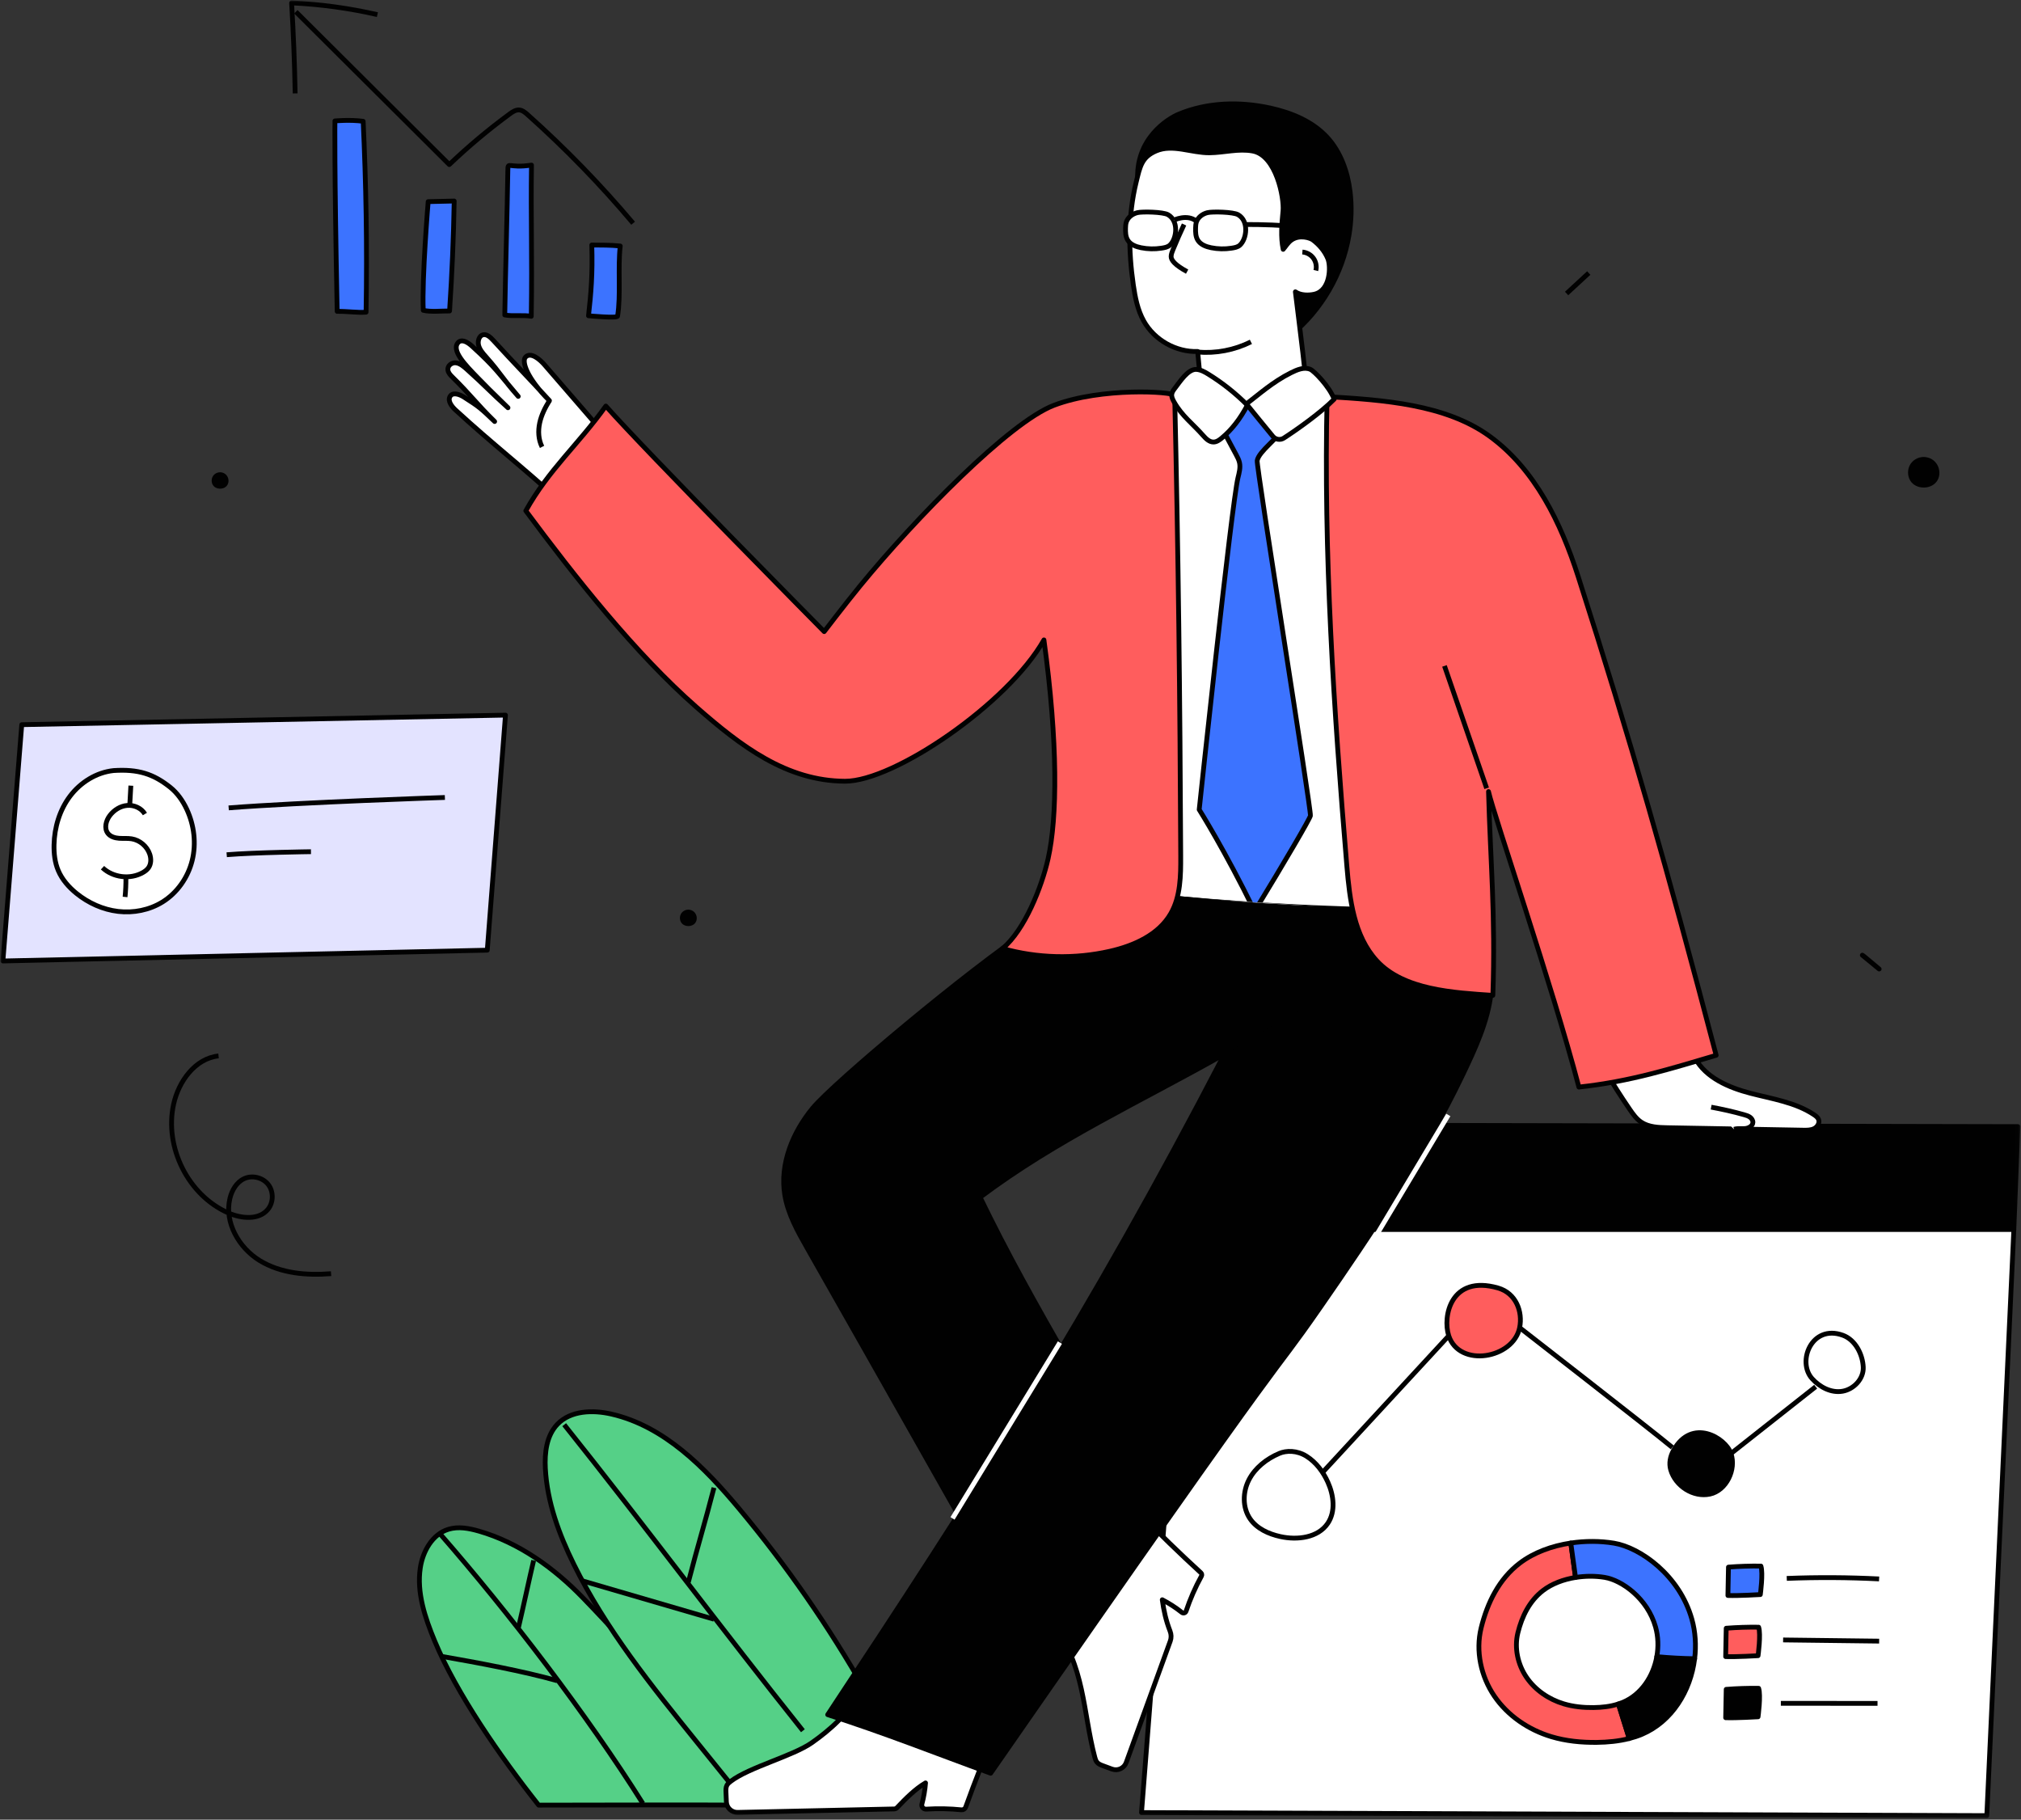 <svg width="421" height="379" viewBox="0 0 421 379" fill="none" xmlns="http://www.w3.org/2000/svg">
<rect x="0" y="0" width="421" height="379" fill="#333333" stroke="none"/>
<g clip-path="url(#clip0_107_366)">
<mask id="mask0_107_366" style="mask-type:luminance" maskUnits="userSpaceOnUse" x="0" y="0" width="421" height="379">
<path d="M420.965 0H0V378.765H420.965V0Z" fill="white"/>
</mask>
<g mask="url(#mask0_107_366)">
<path d="M237.011 37.779C236.398 28.902 243.295 24.728 245.494 23.802C251.472 21.286 258.266 21.112 264.601 22.501C269.022 23.471 273.425 25.279 276.484 28.613C279.287 31.669 280.733 35.778 281.24 39.893C281.615 42.935 281.513 46.032 281.001 49.054C279.638 57.097 275.277 64.596 268.961 69.758C268.326 70.277 267.551 70.802 266.752 70.62C266.262 70.507 265.871 70.145 265.521 69.785C262.564 66.754 260.605 62.917 258.507 59.239C253.349 50.193 246.827 41.526 237.011 37.779Z" fill="#010101" stroke="#010101" strokeWidth="1.212" strokeLinecap="round" stroke-linejoin="round"/>
<path d="M269.841 60.778C270.97 61.577 272.701 61.527 273.795 61.278C277.18 60.508 277.251 55.465 276.612 53.894C275.973 52.323 274.835 50.981 273.475 49.966C272.933 49.562 270.768 48.811 269.064 49.967C268.284 50.496 267.807 51.366 267.302 51.932C266.743 49.307 267.021 46.586 267.269 43.914C267.518 41.242 265.884 32.376 260.953 31.456C257.974 30.901 254.976 31.8 251.946 31.825C248.189 31.856 244.271 29.957 240.819 31.442C237.799 32.742 237.475 34.713 236.689 37.905C234.966 44.9 235.055 52.245 236.092 59.374C236.468 61.959 236.985 64.577 238.256 66.859C240.458 70.811 244.968 73.36 249.489 73.208C249.859 77.158 250.228 81.108 250.598 85.058C250.785 87.052 251.058 89.232 252.514 90.608C254.024 92.034 256.319 92.137 258.394 92.091C262.047 92.01 265.696 91.718 269.316 91.218C270.117 91.107 270.958 90.969 271.587 90.461C272.712 89.552 272.729 87.872 272.631 86.429C272.031 77.591 270.806 68.804 269.842 60.779L269.841 60.778Z" fill="white" stroke="#010101" strokeWidth="1.212" strokeLinecap="round" stroke-linejoin="round"/>
<path d="M260.581 71.202C257.164 72.915 253.269 73.658 249.461 73.327L260.581 71.202Z" fill="white"/>
<path d="M260.581 71.202C257.164 72.915 253.269 73.658 249.461 73.327" stroke="#010101" strokeWidth="1.212" strokeLinecap="round" stroke-linejoin="round"/>
<path d="M246.657 46.757C245.84 48.491 245.069 50.246 244.341 52.02C244.156 52.473 243.97 52.94 243.962 53.429C243.949 54.162 244.717 55.182 247.294 56.576" fill="white"/>
<path d="M246.657 46.757C245.84 48.491 245.069 50.246 244.341 52.02C244.156 52.473 243.97 52.94 243.962 53.429C243.949 54.162 244.717 55.182 247.294 56.576" stroke="#010101" strokeWidth="1.212" strokeLinecap="round" stroke-linejoin="round"/>
<path d="M271.303 52.496C272.203 52.562 273.065 53.041 273.597 53.772C274.129 54.502 274.32 55.469 274.108 56.346" fill="white"/>
<path d="M271.303 52.496C272.203 52.562 273.065 53.041 273.597 53.772C274.129 54.502 274.32 55.469 274.108 56.346" stroke="#010101" strokeWidth="1.212" strokeLinecap="round" stroke-linejoin="round"/>
<path d="M243.301 44.709C242.297 44.135 237.937 44.036 236.912 44.297C235.887 44.558 234.927 45.273 234.616 46.284C234.497 46.672 234.476 47.081 234.464 47.487C234.438 48.363 234.465 49.292 234.931 50.035C235.509 50.959 236.63 51.381 237.699 51.596C239.088 51.876 240.527 51.908 241.928 51.691C242.553 51.594 243.229 51.485 243.697 51.059C245.122 49.764 245.63 46.038 243.303 44.709H243.301Z" fill="white" stroke="#010101" strokeWidth="1.212" strokeLinecap="round" stroke-linejoin="round"/>
<path d="M257.895 44.709C256.891 44.135 252.531 44.036 251.506 44.297C250.48 44.558 249.521 45.273 249.21 46.284C249.09 46.672 249.069 47.081 249.058 47.487C249.032 48.363 249.059 49.292 249.524 50.035C250.103 50.959 251.224 51.381 252.293 51.596C253.682 51.876 255.121 51.908 256.521 51.691C257.147 51.594 257.822 51.485 258.291 51.059C259.716 49.764 260.224 46.038 257.897 44.709H257.895Z" fill="white" stroke="#010101" strokeWidth="1.212" strokeLinecap="round" stroke-linejoin="round"/>
<path d="M259.372 46.757C263.172 46.757 266.827 46.874 270.595 47.239C271.301 47.308 272.113 47.512 272.393 48.163" stroke="#010101" strokeWidth="1.212" strokeLinecap="round" stroke-linejoin="round"/>
<path d="M249.266 46.092C247.295 44.449 244.427 45.896 244.441 45.88L249.266 46.092Z" fill="white"/>
<path d="M249.266 46.092C247.295 44.449 244.427 45.896 244.441 45.88" stroke="#010101" strokeWidth="1.212" strokeLinecap="round" stroke-linejoin="round"/>
<path d="M129.402 94.427C123.791 87.898 119.035 82.507 113.425 75.979C112.563 74.976 110.578 73.168 109.459 74.394C108.661 75.266 109.701 78.731 114.457 83.437C109.738 78.279 107.491 76.067 102.772 70.908C102.176 70.256 101.417 69.544 100.626 69.728C99.815 69.917 99.469 71.019 99.695 71.913C99.921 72.808 100.547 73.53 101.148 74.208C104.598 78.098 104.506 78.668 107.957 82.558C103.579 77.422 103.314 76.65 98.388 72.147C97.571 71.401 96.439 70.625 95.584 71.2C93.736 72.837 97.013 76.088 99.511 78.669C100.942 80.148 102.32 81.539 105.819 84.927C102.202 81.683 100.889 80.165 97.265 76.931C96.585 76.323 95.85 75.69 94.997 75.574C94.144 75.459 93.193 76.128 93.301 77.058C93.369 77.649 93.815 78.115 94.231 78.523C98.089 82.307 99.181 84.006 103.04 87.79C100.2 85.085 99.892 84.763 96.645 82.704C95.681 82.092 94.241 81.618 93.719 82.621C93.236 83.548 94.116 84.68 94.907 85.407C102.695 92.56 108.875 97.27 116.662 104.423" fill="white"/>
<path d="M129.402 94.427C123.791 87.898 119.035 82.507 113.425 75.979C112.563 74.976 110.578 73.168 109.459 74.394C108.661 75.266 109.701 78.731 114.457 83.437C109.738 78.279 107.491 76.067 102.772 70.908C102.176 70.256 101.417 69.544 100.626 69.728C99.815 69.917 99.469 71.019 99.695 71.913C99.921 72.808 100.547 73.53 101.148 74.208C104.598 78.098 104.506 78.668 107.957 82.558C103.579 77.422 103.314 76.65 98.388 72.147C97.571 71.401 96.439 70.625 95.584 71.2C93.736 72.837 97.013 76.088 99.511 78.669C100.942 80.148 102.32 81.539 105.819 84.927C102.202 81.683 100.889 80.165 97.265 76.931C96.585 76.323 95.85 75.69 94.997 75.574C94.144 75.459 93.193 76.128 93.301 77.058C93.369 77.649 93.815 78.115 94.231 78.523C98.089 82.307 99.181 84.006 103.04 87.79C100.2 85.085 99.892 84.763 96.645 82.704C95.681 82.092 94.241 81.618 93.719 82.621C93.236 83.548 94.116 84.68 94.907 85.407C102.695 92.56 108.875 97.27 116.662 104.423" stroke="#010101" strokeWidth="1.212" strokeLinecap="round" stroke-linejoin="round"/>
<path d="M114.457 83.436C113.558 84.882 112.78 86.428 112.422 88.091C112.064 89.755 112.151 91.555 112.916 93.076" stroke="#010101" strokeWidth="1.212" strokeLinecap="round" stroke-linejoin="round"/>
<path d="M138.434 352.821C133.559 345.621 127.493 339.061 121.447 332.812C115.4 326.564 108.093 321.298 99.738 318.894C97.689 318.304 95.484 317.894 93.443 318.509C90.087 319.523 88.077 323.079 87.555 326.546C86.773 331.73 88.538 336.94 90.547 341.782C95.058 352.657 104.279 365.964 112.21 375.971C123.864 375.971 143.391 375.874 156.71 375.973C159.409 375.993 148.176 364.452 138.434 352.821H138.434Z" fill="#55D087" stroke="#010101" strokeWidth="1.212" strokeLinecap="round" stroke-linejoin="round"/>
<path d="M180.283 352.164C172.661 338.775 163.844 326.065 153.972 314.236C146.778 305.616 138.351 297.06 127.412 294.532C123.49 293.625 118.854 293.754 116.083 296.674C113.842 299.034 113.434 302.585 113.603 305.835C113.969 312.816 116.438 319.529 119.527 325.799C126.175 339.29 135.702 351.117 145.149 362.821C147.688 365.965 150.226 369.109 152.763 372.254C153.906 373.67 155.097 375.126 156.709 375.973C160.502 377.967 165.127 375.971 168.722 373.639C172.775 371.009 176.611 367.83 179.041 363.656C181.471 359.481 181.691 354.638 180.283 352.164Z" fill="#55D087" stroke="#010101" strokeWidth="1.212" strokeLinecap="round" stroke-linejoin="round"/>
<path d="M133.916 375.626C122.305 357.158 105.956 335.825 91.603 319.397" stroke="#010101" strokeWidth="1.212" strokeLinecap="round" stroke-linejoin="round"/>
<path d="M116.077 350.063C109.026 348.064 99.196 346.249 91.976 344.988" stroke="#010101" strokeWidth="1.212" strokeLinecap="round" stroke-linejoin="round"/>
<path d="M111.167 325.003C110.136 329.383 109.048 334.547 108.016 338.927" stroke="#010101" strokeWidth="1.212" strokeLinecap="round" stroke-linejoin="round"/>
<path d="M167.255 360.474C150.817 339.91 133.968 317.299 117.53 296.734" stroke="#010101" strokeWidth="1.212" strokeLinecap="round" stroke-linejoin="round"/>
<path d="M148.735 337.254C139.583 334.584 130.431 331.914 121.279 329.244" stroke="#010101" strokeWidth="1.212" strokeLinecap="round" stroke-linejoin="round"/>
<path d="M148.735 309.862C146.805 317.352 145.313 322.085 143.39 329.547" stroke="#010101" strokeWidth="1.212" strokeLinecap="round" stroke-linejoin="round"/>
<path d="M45.526 219.928C40.655 220.452 37.209 225.213 36.162 229.999C34.205 238.951 39.199 248.992 47.602 252.646C50.316 253.826 53.951 254.167 55.82 251.873C56.991 250.434 57.019 248.184 55.884 246.716C54.75 245.249 52.564 244.711 50.878 245.483C49.269 246.22 48.289 247.921 47.885 249.645C46.718 254.622 49.763 259.904 54.129 262.566C58.495 265.227 63.87 265.691 68.967 265.279" stroke="#010101" strokeWidth="1.212" strokeLinecap="round" stroke-linejoin="round"/>
<path d="M419.511 256.043L413.876 378.159L237.791 377.524L247.293 256.043H419.511Z" fill="white" stroke="#010101" strokeWidth="1.212" strokeLinecap="round" stroke-linejoin="round"/>
<path d="M247.292 256.043H419.511L420.359 234.649L249.003 234.284L247.292 256.043Z" fill="#010101" stroke="#010101" strokeWidth="1.212" strokeLinecap="round" stroke-linejoin="round"/>
<path d="M131.887 46.495C125.102 38.443 117.744 30.874 109.886 23.865C109.388 23.422 108.839 22.957 108.174 22.902C107.439 22.841 106.771 23.292 106.176 23.729C101.762 26.969 97.556 30.493 93.594 34.273C82.939 23.666 72.283 13.058 61.626 2.451" stroke="#010101" strokeWidth="1.212" strokeLinecap="round" stroke-linejoin="round"/>
<path d="M78.616 3.05C72.748 1.703 66.76 0.884 60.746 0.606C61.123 6.884 61.368 13.17 61.485 19.457" stroke="#010101" strokeWidth="1.212" strokeLinecap="round" stroke-linejoin="round"/>
<path d="M123.276 51.031C125.584 51.064 126.867 51.013 129.205 51.238C128.67 55.853 129.366 61.401 128.647 65.853C128.568 66.336 122.592 65.769 122.592 65.769C123.108 61.231 123.471 57.016 123.277 51.03L123.276 51.031Z" fill="#3C73FF" stroke="#010101" strokeWidth="1.212" strokeLinecap="round" stroke-linejoin="round"/>
<path d="M110.716 34.384C110.549 45.459 110.87 52.636 110.67 65.882C109.087 65.564 106.734 65.918 105.151 65.6C105.278 57.211 105.664 43.878 105.791 35.489C105.821 33.515 105.879 35.138 110.716 34.384Z" fill="#3C73FF" stroke="#010101" strokeWidth="1.212" strokeLinecap="round" stroke-linejoin="round"/>
<path d="M94.614 41.872C94.482 49.512 94.16 57.148 93.648 64.772C92.041 64.75 89.732 65.01 88.169 64.634C87.869 57.926 89.196 41.995 89.196 41.995C89.196 41.995 93.192 41.908 94.614 41.872Z" fill="#3C73FF" stroke="#010101" strokeWidth="1.212" strokeLinecap="round" stroke-linejoin="round"/>
<path d="M75.654 25.263C76.256 38.331 76.494 51.084 76.257 65.023C74.359 65.159 72.387 64.817 70.238 64.856C69.624 34.355 69.772 25.184 69.772 25.184C69.772 25.184 72.987 24.889 75.654 25.263Z" fill="#3C73FF" stroke="#010101" strokeWidth="1.212" strokeLinecap="round" stroke-linejoin="round"/>
<path d="M101.504 197.903L105.296 148.945L4.534 150.935L0.606 200.151L101.504 197.903Z" fill="#E3E3FF" stroke="#010101" strokeWidth="1.212" strokeLinecap="round" stroke-linejoin="round"/>
<path d="M47.634 168.266C62.621 167.091 92.674 166.098 92.674 166.098L47.634 168.266Z" fill="white"/>
<path d="M47.634 168.266C62.621 167.091 92.674 166.098 92.674 166.098" stroke="#010101" strokeWidth="1.212" strokeLinecap="round" stroke-linejoin="round"/>
<path d="M47.226 178.024C53.076 177.54 64.776 177.391 64.776 177.391L47.226 178.024Z" fill="white"/>
<path d="M47.226 178.024C53.076 177.54 64.776 177.391 64.776 177.391" stroke="#010101" strokeWidth="1.212" strokeLinecap="round" stroke-linejoin="round"/>
<path d="M23.666 160.491C20.076 160.87 16.764 162.944 14.59 165.825C12.416 168.705 11.339 172.334 11.256 175.942C11.214 177.771 11.424 179.633 12.138 181.317C12.936 183.2 14.333 184.78 15.921 186.068C18.407 188.084 21.439 189.456 24.617 189.83C27.796 190.204 31.112 189.555 33.834 187.873C36.93 185.96 39.161 182.752 40.034 179.219C40.907 175.687 40.449 171.868 38.912 168.57C38.087 166.8 36.942 165.151 35.411 163.939C31.944 161.194 28.798 160.162 23.665 160.491L23.666 160.491Z" fill="white" stroke="#010101" strokeWidth="1.212" strokeLinecap="round" stroke-linejoin="round"/>
<path d="M30.188 169.545C29.452 168.308 27.937 167.636 26.503 167.756C25.069 167.875 23.747 168.713 22.877 169.86C22.062 170.934 21.651 172.536 22.49 173.592C23.031 174.273 23.948 174.536 24.816 174.6C25.683 174.664 26.562 174.567 27.421 174.707C29.122 174.983 30.625 176.253 31.184 177.884C31.505 178.821 31.505 179.924 30.937 180.735C30.634 181.17 30.192 181.49 29.729 181.75C27.103 183.224 23.543 182.789 21.351 180.726" fill="white"/>
<path d="M30.188 169.545C29.452 168.308 27.937 167.636 26.503 167.756C25.069 167.875 23.747 168.713 22.877 169.86C22.062 170.934 21.651 172.536 22.49 173.592C23.031 174.273 23.948 174.536 24.816 174.6C25.683 174.664 26.562 174.567 27.421 174.707C29.122 174.983 30.625 176.253 31.184 177.884C31.505 178.821 31.505 179.924 30.937 180.735C30.634 181.17 30.192 181.49 29.729 181.75C27.103 183.224 23.543 182.789 21.351 180.726" stroke="#010101" strokeWidth="1.212" strokeLinecap="round" stroke-linejoin="round"/>
<path d="M26.228 182.9C26.24 184.207 26.181 185.515 26.051 186.817L26.228 182.9Z" fill="white"/>
<path d="M26.228 182.9C26.24 184.207 26.181 185.515 26.051 186.817" stroke="#010101" strokeWidth="1.212" strokeLinecap="round" stroke-linejoin="round"/>
<path d="M27.257 163.639C27.186 164.901 27.115 166.162 27.045 167.423L27.257 163.639Z" fill="white"/>
<path d="M27.257 163.639C27.186 164.901 27.115 166.162 27.045 167.423" stroke="#010101" strokeWidth="1.212" strokeLinecap="round" stroke-linejoin="round"/>
<path d="M291.641 214.1L299.672 186.817L225.094 180.111L214.051 202.054L230.688 219.12L270.845 220.409L291.641 214.1Z" fill="#010101" stroke="#010101" strokeWidth="1.212" strokeLinecap="round" stroke-linejoin="round"/>
<path d="M353.115 220.409C355.38 224.509 360.127 226.527 364.661 227.707C369.195 228.887 374.005 229.583 377.9 232.185C378.286 232.443 378.681 232.745 378.84 233.18C379.104 233.902 378.59 234.72 377.904 235.066C377.218 235.412 376.415 235.405 375.647 235.392C366.225 235.22 356.802 235.05 347.379 234.879C345.476 234.844 343.453 234.774 341.874 233.709C340.873 233.034 340.156 232.022 339.474 231.025C337.66 228.373 335.936 225.66 334.304 222.893" fill="white"/>
<path d="M353.115 220.409C355.38 224.509 360.127 226.527 364.661 227.707C369.195 228.887 374.005 229.583 377.9 232.185C378.286 232.443 378.681 232.745 378.84 233.18C379.104 233.902 378.59 234.72 377.904 235.066C377.218 235.412 376.415 235.405 375.647 235.392C366.225 235.22 356.802 235.05 347.379 234.879C345.476 234.844 343.453 234.774 341.874 233.709C340.873 233.034 340.156 232.022 339.474 231.025C337.66 228.373 335.936 225.66 334.304 222.893" stroke="#010101" strokeWidth="1.212" strokeLinecap="round" stroke-linejoin="round"/>
<path d="M276.368 82.124C265.983 86.047 254.997 87.471 244.805 83.068C241.466 94.156 241.016 104.601 240.359 116.162C239.559 130.199 238.76 144.256 239.133 158.311C239.386 167.834 240.177 177.342 241.502 186.776C256.038 188.179 270.624 189.067 285.223 189.438C293.136 176.557 293.857 160.558 292.782 145.478C291.287 124.52 285.603 103.322 276.367 82.124H276.368Z" fill="white" stroke="#010101" strokeWidth="1.212" strokeLinecap="round" stroke-linejoin="round"/>
<path d="M266.405 89.989C264.638 87.923 262.644 86.051 260.471 84.416C258.233 85.477 256.121 86.806 254.226 88.57C255.316 90.606 256.404 92.641 257.493 94.676C257.787 95.224 258.083 95.781 258.211 96.39C258.426 97.415 258.14 98.471 257.891 99.489C256.559 104.946 249.809 168.626 249.809 168.626C249.809 168.626 255.179 177.135 261.353 189.778C267.804 179.211 272.854 170.542 272.977 169.897C273.187 168.806 261.693 97.152 261.887 95.947C262.207 93.974 266.564 91.051 266.405 89.989H266.405Z" fill="#3C73FF" stroke="#010101" strokeWidth="1.212" strokeLinecap="round" stroke-linejoin="round"/>
<path d="M286.921 189.595C271.344 189.33 255.78 188.322 240.299 186.573L286.921 189.595Z" fill="white"/>
<path d="M286.921 189.595C271.344 189.33 255.78 188.322 240.299 186.573" stroke="#010101" strokeWidth="1.212" strokeLinecap="round" stroke-linejoin="round"/>
<path d="M254.999 219.596C237.484 229.504 220.051 237.415 204.167 249.369C215.155 272.103 229.232 294.309 241.599 316.251C232.669 326.068 225.927 334.778 216.346 344.988C200.621 317.344 183.917 287.68 168.191 260.036C166.179 256.499 164.132 252.866 163.474 248.851C162.423 242.434 165.129 235.859 169.258 230.836C173.603 225.551 201.824 201.925 214.615 193.479" fill="#010101"/>
<path d="M254.999 219.596C237.484 229.504 220.051 237.415 204.167 249.369C215.155 272.103 229.232 294.309 241.599 316.251C232.669 326.068 225.927 334.778 216.346 344.988C200.621 317.344 183.917 287.68 168.191 260.036C166.179 256.499 164.132 252.866 163.474 248.851C162.423 242.434 165.129 235.859 169.258 230.836C173.603 225.551 201.824 201.925 214.615 193.479" stroke="#010101" strokeWidth="1.212" strokeLinecap="round" stroke-linejoin="round"/>
<path d="M237.313 315.108C241.473 319.391 245.76 323.552 250.164 327.582C250.355 327.758 250.4 328.039 250.275 328.267C248.993 330.599 247.92 333.046 247.076 335.57C246.95 335.948 246.497 336.078 246.186 335.83C244.92 334.822 243.555 333.939 242.116 333.198C242.406 335.399 242.898 337.573 243.74 339.732C243.997 340.392 244.029 341.119 243.787 341.786L234.609 367.089C234.174 368.289 232.847 368.906 231.649 368.466L229.788 367.78C229.318 367.607 228.824 367.418 228.508 367.03C228.265 366.731 228.156 366.348 228.057 365.977C226.821 361.324 226.302 356.512 225.261 351.812C224.219 347.112 222.585 342.41 219.468 338.742" fill="white"/>
<path d="M237.313 315.108C241.473 319.391 245.76 323.552 250.164 327.582C250.355 327.758 250.4 328.039 250.275 328.267C248.993 330.599 247.92 333.046 247.076 335.57C246.95 335.948 246.497 336.078 246.186 335.83C244.92 334.822 243.555 333.939 242.116 333.198C242.406 335.399 242.898 337.573 243.74 339.732C243.997 340.392 244.029 341.119 243.787 341.786L234.609 367.089C234.174 368.289 232.847 368.906 231.649 368.466L229.788 367.78C229.318 367.607 228.824 367.418 228.508 367.03C228.265 366.731 228.156 366.348 228.057 365.977C226.821 361.324 226.302 356.512 225.261 351.812C224.219 347.112 222.585 342.41 219.468 338.742" stroke="#010101" strokeWidth="1.212" strokeLinecap="round" stroke-linejoin="round"/>
<path d="M207.641 359.939C205.323 365.358 203.163 370.844 201.164 376.388C201.03 376.76 200.662 376.988 200.267 376.948C197.838 376.7 195.387 376.652 192.95 376.806C192.362 376.843 191.894 376.309 192.046 375.74C192.43 374.301 192.683 372.829 192.801 371.345C190.677 372.58 188.679 374.593 186.868 376.499C186.71 376.666 186.494 376.761 186.264 376.767L153.724 377.484C152.45 377.546 151.368 376.558 151.313 375.283L151.228 373.301C151.206 372.801 151.191 372.273 151.427 371.831C151.609 371.492 151.919 371.244 152.225 371.009C156.041 368.075 165.193 365.741 169.128 362.967C173.062 360.194 176.772 356.874 178.955 352.583" fill="white"/>
<path d="M207.641 359.939C205.323 365.358 203.163 370.844 201.164 376.388C201.03 376.76 200.662 376.988 200.267 376.948C197.838 376.7 195.387 376.652 192.95 376.806C192.362 376.843 191.894 376.309 192.046 375.74C192.43 374.301 192.683 372.829 192.801 371.345C190.677 372.58 188.679 374.593 186.868 376.499C186.71 376.666 186.494 376.761 186.264 376.767L153.724 377.484C152.45 377.546 151.368 376.558 151.313 375.283L151.228 373.301C151.206 372.801 151.191 372.273 151.427 371.831C151.609 371.492 151.919 371.244 152.225 371.009C156.041 368.075 165.193 365.741 169.128 362.967C173.062 360.194 176.772 356.874 178.955 352.583" stroke="#010101" strokeWidth="1.212" strokeLinecap="round" stroke-linejoin="round"/>
<path d="M356.455 230.596C358.771 231.026 361.074 231.533 363.34 232.179C363.758 232.297 364.183 232.426 364.536 232.679C364.889 232.932 365.164 233.336 365.148 233.77C365.12 234.531 364.265 234.991 363.507 235.058C362.748 235.125 361.958 234.965 361.238 235.21" fill="white"/>
<path d="M356.455 230.596C358.771 231.026 361.074 231.533 363.34 232.179C363.758 232.297 364.183 232.426 364.536 232.679C364.889 232.932 365.164 233.336 365.148 233.77C365.12 234.531 364.265 234.991 363.507 235.058C362.748 235.125 361.958 234.965 361.238 235.21" stroke="#010101" strokeWidth="1.212" strokeLinecap="round" stroke-linejoin="round"/>
<path d="M255.025 219.603C226.987 273.694 202.502 311.709 172.419 357.129C184.435 360.975 194.723 365.102 206.369 369.329C274.458 271.25 262.71 290.054 275.182 272.09C285.556 257.145 296.806 240.377 304.654 223.963C307.302 218.425 309.964 212.745 310.636 206.642C311.309 200.541 309.642 193.835 304.904 189.932" fill="#010101"/>
<path d="M255.025 219.603C226.987 273.694 202.502 311.709 172.419 357.129C184.435 360.975 194.723 365.102 206.369 369.329C274.458 271.25 262.71 290.054 275.182 272.09C285.556 257.145 296.806 240.377 304.654 223.963C307.302 218.425 309.964 212.745 310.636 206.642C311.309 200.541 309.642 193.835 304.904 189.932" stroke="#010101" strokeWidth="1.212" strokeLinecap="round" stroke-linejoin="round"/>
<path d="M276.453 82.609C275.695 115.337 277.834 147.747 280.565 180.37C281.152 187.379 282.048 194.923 286.802 200.108C292.391 206.206 302.729 206.753 310.981 207.315C311.557 190.546 310.454 179.15 310.077 164.866C311.177 169.781 323.361 205.29 328.904 226.415C339.663 225.258 348.017 222.593 357.501 219.799C347.343 181.09 339.604 153.909 328.75 120.068C325.184 108.949 319.771 97.752 310.332 90.877C301.154 84.193 288.086 83.293 276.453 82.609Z" fill="#FF5D5D" stroke="#010101" strokeWidth="1.212" strokeLinecap="round" stroke-linejoin="round"/>
<path d="M309.691 164.187C306.761 155.69 303.831 147.193 300.901 138.696L309.691 164.187Z" fill="white"/>
<path d="M309.691 164.187C306.761 155.69 303.831 147.193 300.901 138.696" stroke="#010101" strokeWidth="1.212" strokeLinecap="round" stroke-linejoin="round"/>
<path d="M179.145 122.054C176.082 125.794 171.688 131.549 171.688 131.549C171.688 131.549 134.327 93.796 126.2 84.572C120.457 92.619 114.35 97.753 109.531 106.385C119.757 120.138 132.251 136.036 145.138 147.334C154.314 155.377 163.835 162.668 176.036 162.714C186.234 162.752 209.998 146.519 217.466 133.28C220.412 154.75 220.247 170.32 218.334 178.847C217.014 184.728 213.465 193.679 208.852 197.557C216.096 199.595 223.85 199.794 231.189 198.13C236.186 196.997 241.333 194.721 243.888 190.279C245.936 186.718 245.974 182.391 245.957 178.282C245.818 145.728 245.448 114.417 244.7 82.353C244.235 81.554 229.523 80.618 219.547 84.416C210.307 87.935 190.772 107.859 179.144 122.054H179.145Z" fill="#FF5D5D" stroke="#010101" strokeWidth="1.212" strokeLinecap="round" stroke-linejoin="round"/>
<path d="M259.85 84.388C257.404 81.93 254.669 79.761 251.721 77.938C250.95 77.461 250.126 76.996 249.221 76.941C247.475 76.836 245.807 79.491 244.735 80.873C244.439 81.255 244.139 81.668 244.086 82.15C244.026 82.699 244.296 83.225 244.566 83.706C246.224 86.661 248.424 88.2 250.661 90.745C251.234 91.396 251.934 92.081 252.801 92.067C253.452 92.057 254.022 91.646 254.522 91.227C256.601 89.485 258.311 87.302 259.851 84.387L259.85 84.388Z" fill="white" stroke="#010101" strokeWidth="1.212" strokeLinecap="round" stroke-linejoin="round"/>
<path d="M265.138 90.864C263.333 88.639 261.376 86.31 259.64 84.13C262.345 82.07 265.138 79.537 268.906 77.65C270.182 77.011 271.675 76.362 272.981 76.938C273.75 77.278 276.904 80.471 277.926 83.139C275.228 85.883 270.262 89.423 267.441 91.241C266.69 91.725 265.7 91.558 265.138 90.864Z" fill="white" stroke="#010101" strokeWidth="1.212" strokeLinecap="round" stroke-linejoin="round"/>
<path d="M301.704 232.222L285.598 259.134" stroke="white" strokeWidth="1.212" strokeLinecap="round" stroke-linejoin="round"/>
<path d="M220.791 279.63L198.421 316.251" stroke="white" strokeWidth="1.212" strokeLinecap="round" stroke-linejoin="round"/>
<path d="M391.451 201.825C390.284 200.864 389.116 199.904 387.949 198.943C388.093 199.025 388.237 199.106 391.451 201.825Z" stroke="#010101" strokeWidth="1.212" strokeLinecap="round" stroke-linejoin="round"/>
<path d="M266.473 302.722C263.859 303.843 261.472 305.69 260.166 308.218C258.861 310.746 258.797 313.996 260.41 316.339C261.822 318.391 264.269 319.496 266.701 320.034C270.259 320.821 274.571 320.294 276.6 317.267C278.256 314.797 277.836 311.441 276.619 308.729C275.649 306.567 274.179 304.577 272.176 303.312C270.173 302.048 267.945 302.091 266.473 302.722H266.473Z" fill="white" stroke="#010101" strokeWidth="1.212" strokeLinecap="round" stroke-linejoin="round"/>
<path d="M275.497 306.682L301.792 278.214" stroke="#010101" strokeWidth="1.212" strokeLinecap="round" stroke-linejoin="round"/>
<path d="M301.792 278.214C304.014 284.964 315.254 282.974 316.559 276.524C317.228 273.221 315.832 269.342 312.047 268.258C302.224 265.446 300.472 274.204 301.792 278.214Z" fill="#FF5D5D" stroke="#010101" strokeWidth="1.212" strokeLinecap="round" stroke-linejoin="round"/>
<path d="M316.561 276.524C316.561 276.524 343.277 297.277 348.372 301.473" stroke="#010101" strokeWidth="1.212" strokeLinecap="round" stroke-linejoin="round"/>
<path d="M348.625 302.072C347.929 303.323 347.628 304.767 348.029 306.141C349.014 309.522 352.754 311.934 356.196 311.19C359.639 310.447 361.729 306.069 360.585 302.738C359.441 299.407 352.42 295.248 348.625 302.072Z" fill="#010101" stroke="#010101" strokeWidth="1.212" strokeLinecap="round" stroke-linejoin="round"/>
<path d="M360.585 302.737C366.467 298.098 372.349 293.46 378.231 288.821" stroke="#010101" strokeWidth="1.212" strokeLinecap="round" stroke-linejoin="round"/>
<path d="M383.874 278.102C377.406 275.765 374.282 283.592 377.481 287.139C379.091 288.925 381.469 290.178 383.837 289.763C386.205 289.349 388.244 287.154 388.139 284.752C388.025 282.145 386.538 279.064 383.874 278.101V278.102Z" fill="white" stroke="#010101" strokeWidth="1.212" strokeLinecap="round" stroke-linejoin="round"/>
<path d="M331.942 355.653C329.849 355.678 327.742 355.473 325.737 354.871C322.635 353.94 319.802 352.016 317.983 349.338C316.163 346.66 315.42 343.222 316.194 340.077C317.042 336.634 318.63 333.409 321.449 331.258C323.313 329.836 325.717 328.95 328.202 328.55C327.874 326.159 327.546 323.769 327.219 321.379C323.307 321.966 319.511 323.341 316.581 325.575C312.267 328.866 309.838 333.802 308.54 339.071C307.356 343.882 308.493 349.142 311.277 353.241C314.062 357.339 318.398 360.283 323.143 361.708C326.21 362.629 329.436 362.942 332.638 362.904C334.908 362.877 337.198 362.662 339.391 362.098C338.639 359.698 337.888 357.299 337.136 354.899C335.471 355.44 333.698 355.632 331.942 355.653Z" fill="#FF5D5D" stroke="#010101" strokeWidth="1.212" strokeLinecap="round" stroke-linejoin="round"/>
<path d="M338.095 354.546C337.781 354.679 337.459 354.793 337.135 354.899C337.887 357.299 338.638 359.698 339.39 362.098C340.297 361.865 341.189 361.579 342.054 361.211C348.268 358.571 352.185 352.217 353.016 345.477C350.384 345.437 347.754 345.295 345.133 345.044C344.398 349.151 341.915 352.923 338.095 354.546Z" fill="#010101" stroke="#010101" strokeWidth="1.212" strokeLinecap="round" stroke-linejoin="round"/>
<path d="M352.434 337.234C349.854 328.075 341.668 322.31 336.213 321.41C333.382 320.944 330.264 320.922 327.217 321.38C327.545 323.771 327.873 326.161 328.201 328.551C330.255 328.221 332.365 328.222 334.278 328.537C337.842 329.125 343.191 332.893 344.877 338.877C345.438 340.868 345.499 342.997 345.133 345.044C347.753 345.295 350.384 345.436 353.015 345.477C353.356 342.717 353.183 339.894 352.433 337.233L352.434 337.234Z" fill="#3C73FF" stroke="#010101" strokeWidth="1.212" strokeLinecap="round" stroke-linejoin="round"/>
<path d="M366.818 326.183C364.564 326.152 362.309 326.224 360.061 326.4C360.023 328.369 359.986 330.338 359.948 332.307C362.199 332.389 366.698 332.117 366.698 332.117C366.698 332.117 367.311 327.634 366.818 326.183H366.818Z" fill="#3C73FF" stroke="#010101" strokeWidth="1.212" strokeLinecap="round" stroke-linejoin="round"/>
<path d="M366.347 338.912C364.093 338.881 361.838 338.953 359.591 339.128C359.553 341.097 359.516 343.067 359.478 345.035C361.728 345.118 366.227 344.845 366.227 344.845C366.227 344.845 366.84 340.363 366.348 338.912H366.347Z" fill="#FF5D5D" stroke="#010101" strokeWidth="1.212" strokeLinecap="round" stroke-linejoin="round"/>
<path d="M366.347 351.64C364.093 351.609 361.838 351.681 359.591 351.856C359.553 353.826 359.516 355.795 359.478 357.763C361.728 357.846 366.227 357.573 366.227 357.573C366.227 357.573 366.84 353.091 366.348 351.64H366.347Z" fill="#010101" stroke="#010101" strokeWidth="1.212" strokeLinecap="round" stroke-linejoin="round"/>
<path d="M372.204 328.751C378.614 328.496 385.035 328.532 391.442 328.858" stroke="#010101" strokeWidth="1.212" strokeLinecap="round" stroke-linejoin="round"/>
<path d="M371.446 341.567C378.114 341.649 384.783 341.731 391.451 341.813" stroke="#010101" strokeWidth="1.212" strokeLinecap="round" stroke-linejoin="round"/>
<path d="M370.975 354.768C377.688 354.772 384.399 354.775 391.112 354.779" stroke="#010101" strokeWidth="1.212" strokeLinecap="round" stroke-linejoin="round"/>
<path d="M143.602 189.476C142.953 189.389 142.268 189.702 141.911 190.249C141.554 190.796 141.542 191.549 141.882 192.107C142.488 193.101 144.151 193.148 144.839 192.208C145.526 191.269 145.028 189.668 143.601 189.475L143.602 189.476Z" fill="#010101"/>
<path d="M46.06 98.377C45.412 98.289 44.727 98.602 44.37 99.149C44.012 99.696 44 100.449 44.34 101.008C44.947 102.002 46.609 102.048 47.297 101.109C47.985 100.17 47.486 98.569 46.059 98.376L46.06 98.377Z" fill="#010101"/>
<path d="M326.343 61.128C327.881 59.707 329.421 58.287 330.959 56.866" stroke="#010101" strokeWidth="1.212" strokeLinecap="round" stroke-linejoin="round"/>
<path d="M401.13 95.202C399.924 95.039 398.648 95.622 397.983 96.641C397.317 97.66 397.295 99.063 397.93 100.102C399.058 101.953 402.155 102.04 403.436 100.291C404.716 98.543 403.788 95.562 401.131 95.203L401.13 95.202Z" fill="#010101"/>
</g>
</g>
<defs>
<clipPath id="clip0_107_366">
<rect width="421" height="378.981" fill="white"/>
</clipPath>
</defs>
</svg>
